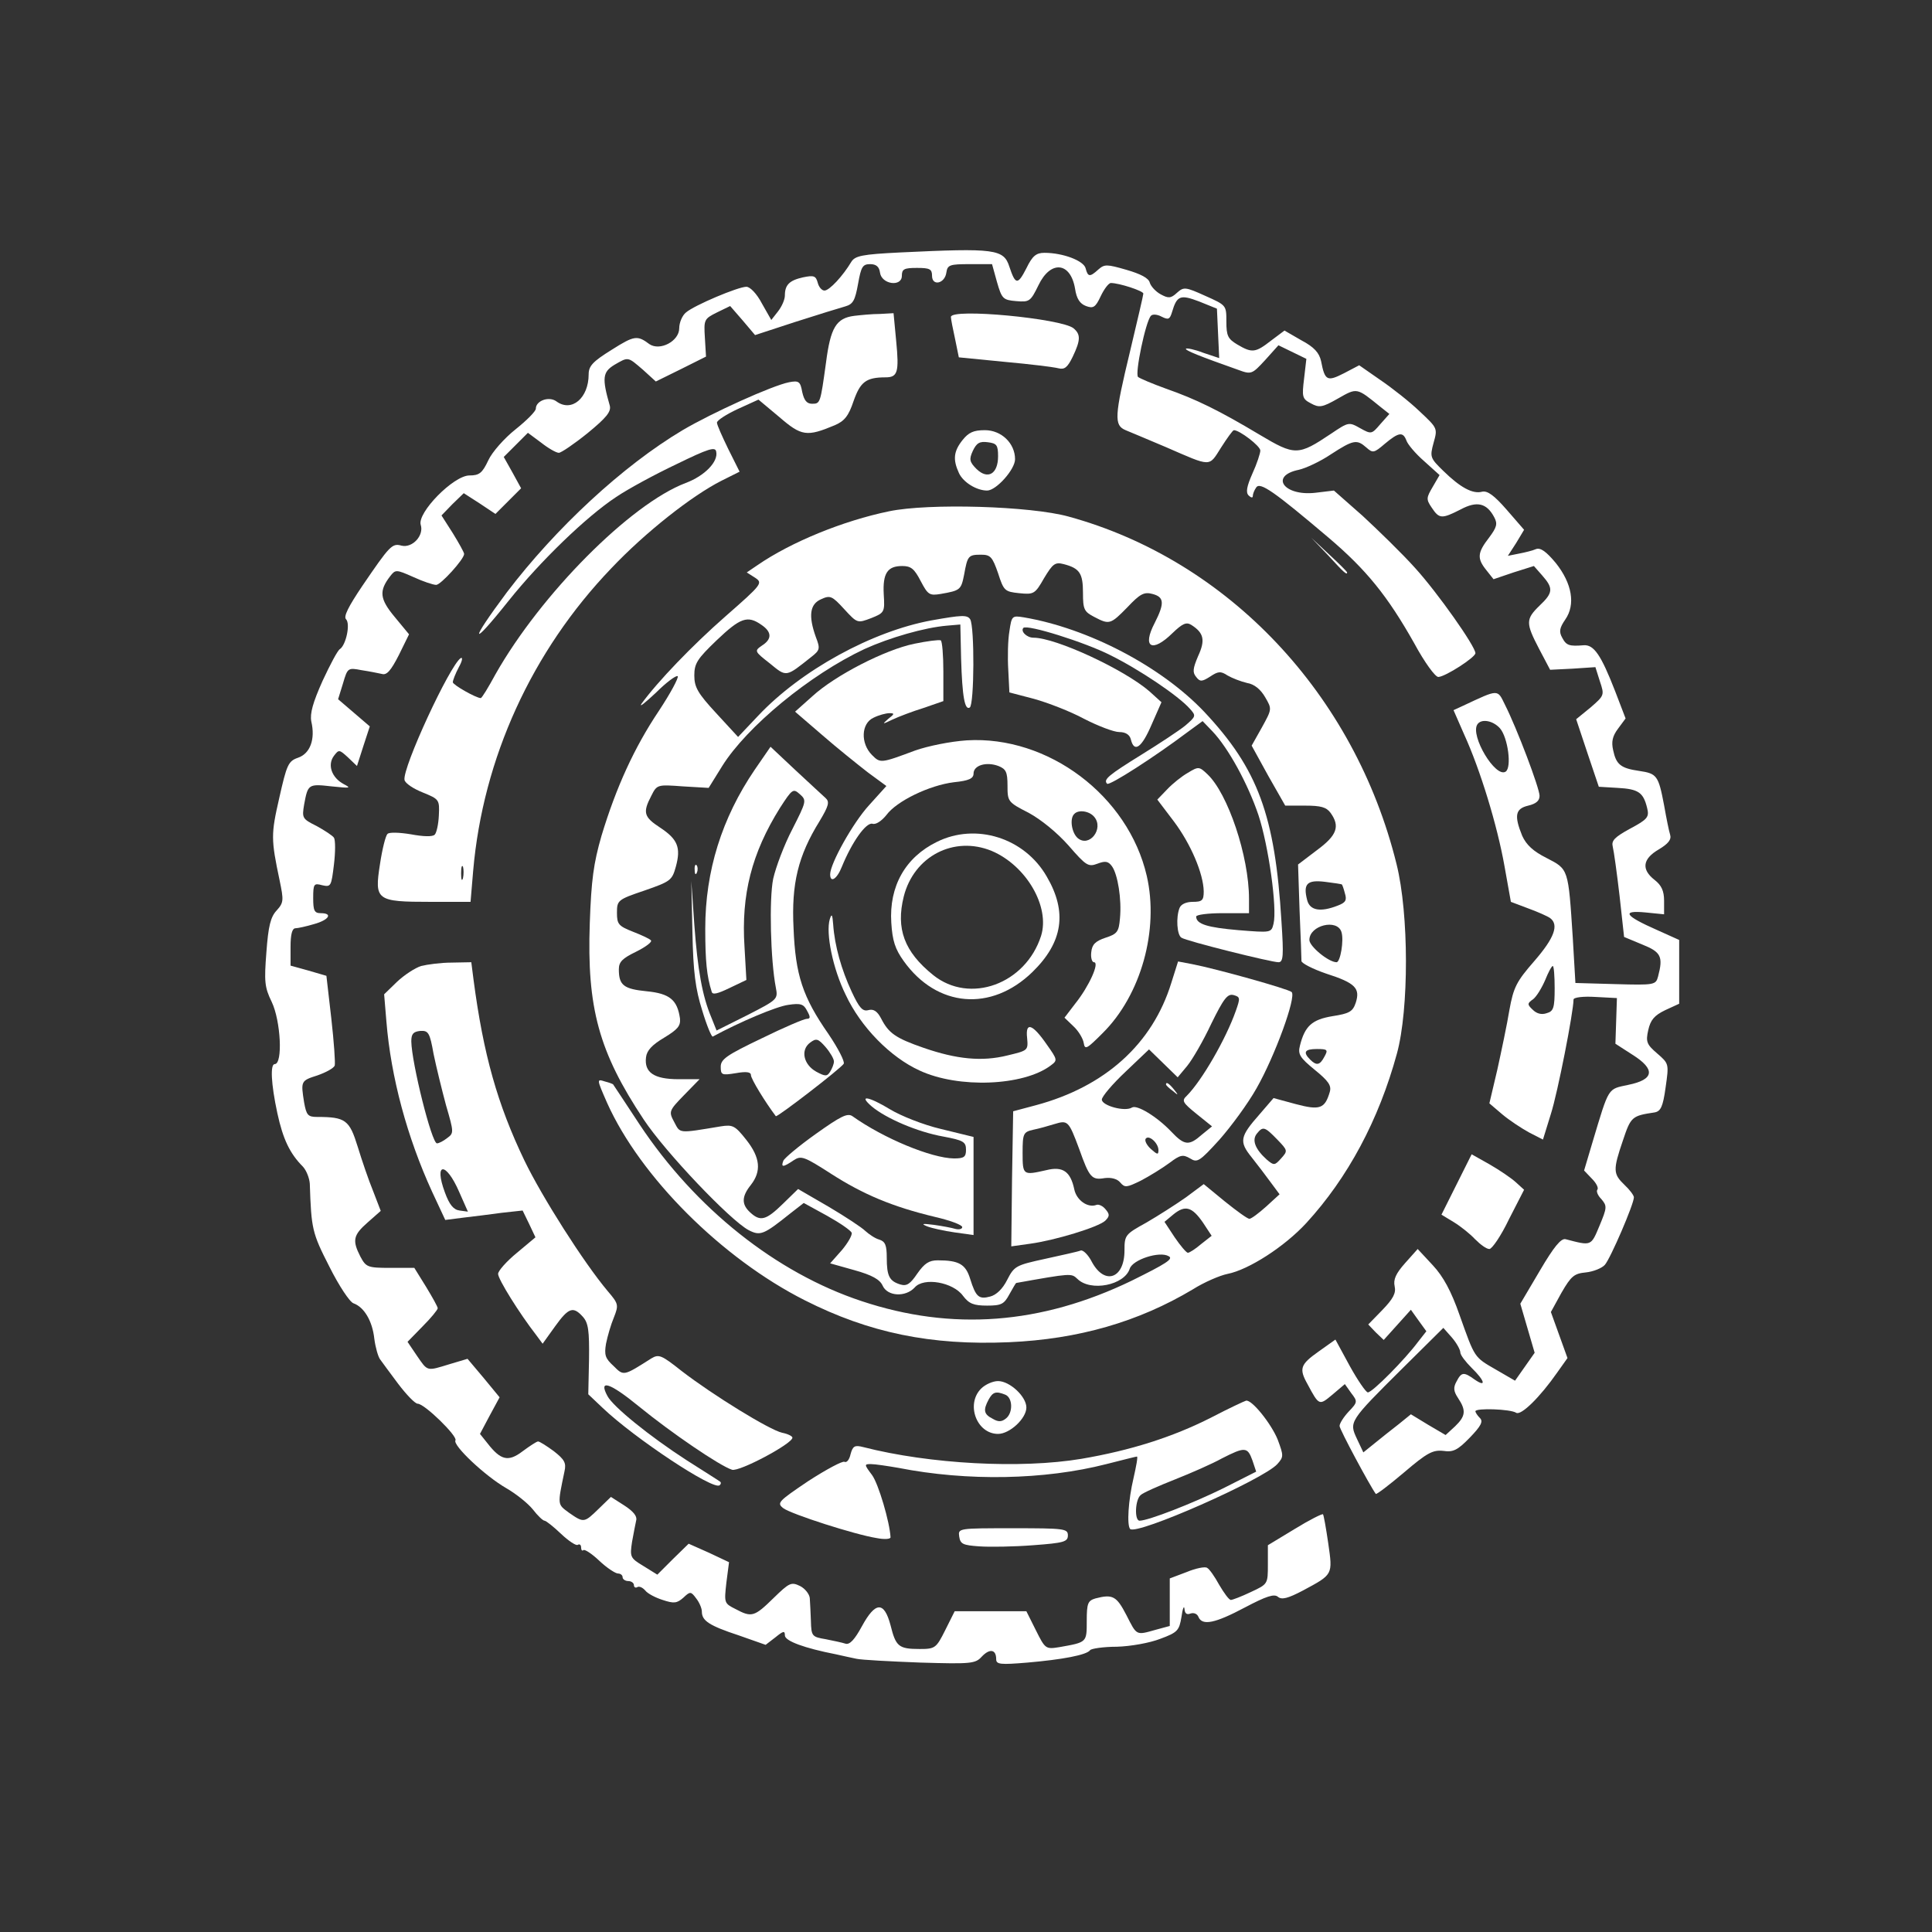 <?xml version="1.0" standalone="no"?>
<!DOCTYPE svg PUBLIC "-//W3C//DTD SVG 20010904//EN"
 "http://www.w3.org/TR/2001/REC-SVG-20010904/DTD/svg10.dtd">
<svg version="1.0" xmlns="http://www.w3.org/2000/svg"
 width="512pt" height="512pt" viewBox="0 0 512 512"
 preserveAspectRatio="xMidYMid meet">
<rect x="0" y="0" width="512" height="512" fill="#333333" stroke="none"/>
<g transform="translate(0,512) scale(0.1,-0.1)"
fill="white" stroke="none">
<path d="M2386 4451 c-102 -5 -120 -9 -130 -25 -22 -37 -58 -76 -71 -76 -7 0
-15 9 -18 21 -5 18 -10 20 -39 14 -36 -8 -48 -20 -48 -48 0 -11 -8 -29 -18
-42 l-18 -23 -25 44 c-13 25 -31 44 -41 44 -22 0 -138 -49 -160 -68 -10 -8
-18 -27 -18 -42 0 -34 -51 -61 -79 -42 -32 24 -40 23 -100 -15 -50 -31 -61
-43 -61 -65 0 -63 -45 -101 -85 -72 -20 15 -55 2 -55 -19 0 -7 -24 -31 -54
-55 -29 -23 -62 -60 -72 -82 -16 -34 -24 -40 -50 -40 -42 0 -139 -99 -129
-131 9 -28 -22 -62 -51 -55 -25 7 -31 0 -104 -107 -37 -55 -50 -81 -43 -88 12
-12 0 -68 -16 -79 -6 -3 -26 -41 -46 -84 -26 -58 -34 -87 -30 -108 11 -47 -3
-85 -35 -96 -26 -9 -30 -18 -50 -107 -22 -96 -22 -109 1 -218 11 -53 11 -59
-8 -80 -16 -17 -22 -42 -27 -110 -6 -78 -5 -93 14 -132 24 -50 30 -165 8 -165
-12 0 -10 -51 7 -130 15 -69 33 -107 68 -142 9 -10 17 -30 18 -45 4 -120 6
-130 52 -220 25 -50 54 -94 64 -97 28 -10 50 -47 55 -94 3 -23 10 -47 15 -54
5 -7 27 -37 48 -65 22 -29 45 -53 52 -53 18 0 106 -86 100 -97 -8 -13 79 -95
135 -127 26 -15 57 -40 70 -56 13 -17 27 -30 31 -30 4 0 24 -16 44 -35 20 -19
40 -32 44 -29 5 3 9 0 9 -7 0 -7 3 -10 6 -7 3 3 22 -9 42 -28 20 -19 43 -34
50 -34 6 0 12 -4 12 -10 0 -5 7 -10 15 -10 8 0 15 -5 15 -11 0 -5 4 -8 9 -5 5
3 14 -1 21 -9 6 -8 27 -19 46 -25 30 -10 38 -9 55 6 18 17 20 17 34 -2 8 -10
15 -26 15 -35 0 -24 19 -37 98 -63 l71 -25 26 20 c21 17 25 18 25 5 0 -15 53
-34 135 -50 17 -4 41 -9 55 -12 14 -3 90 -7 169 -10 135 -4 146 -3 163 16 21
22 38 19 38 -7 0 -14 11 -15 83 -9 92 8 157 20 166 33 3 4 35 9 71 9 36 1 87
10 115 21 46 17 50 22 56 58 3 22 7 32 8 21 1 -12 6 -16 16 -12 9 3 18 -1 21
-9 10 -24 44 -17 123 25 57 30 78 37 88 28 10 -8 26 -4 66 17 80 43 79 41 67
125 -6 41 -12 75 -14 77 -2 2 -36 -15 -75 -39 l-71 -43 0 -51 c0 -52 0 -52
-45 -73 -25 -12 -49 -21 -53 -21 -5 0 -18 18 -31 40 -12 22 -26 42 -32 45 -5
4 -30 -1 -54 -11 l-45 -17 0 -63 0 -63 -37 -10 c-53 -15 -50 -16 -78 39 -26
50 -36 56 -82 44 -20 -6 -23 -13 -23 -59 0 -58 1 -57 -72 -70 -37 -6 -38 -5
-63 45 l-25 50 -95 0 -95 0 -25 -50 c-24 -48 -27 -50 -68 -50 -56 0 -63 7 -77
63 -17 64 -40 63 -76 -3 -19 -35 -32 -49 -43 -46 -9 3 -33 8 -53 12 -36 6 -38
8 -39 48 -1 22 -2 50 -3 61 -1 10 -12 25 -26 32 -23 11 -28 9 -70 -32 -51 -50
-58 -52 -101 -29 -30 15 -30 16 -24 70 l7 54 -53 25 -54 24 -42 -41 -41 -41
-37 23 c-35 21 -36 24 -30 64 4 22 9 48 11 57 3 11 -8 24 -31 39 l-36 23 -33
-32 c-38 -37 -39 -37 -78 -10 -31 23 -31 19 -12 110 5 22 0 31 -28 53 -19 14
-38 26 -42 26 -4 0 -22 -12 -41 -26 -38 -29 -58 -24 -93 21 l-20 25 26 49 26
48 -42 51 -43 51 -47 -14 c-62 -19 -58 -20 -87 22 l-25 37 40 41 c22 22 40 44
40 48 0 4 -14 29 -31 57 l-31 50 -64 0 c-60 0 -64 2 -79 30 -22 43 -19 57 20
91 l34 30 -20 52 c-12 29 -30 82 -41 118 -22 71 -32 79 -108 79 -24 0 -28 5
-34 38 -9 57 -9 58 35 72 23 8 43 19 46 26 2 6 -2 63 -9 125 l-13 113 -48 14
-47 13 0 50 c0 32 4 49 13 49 6 0 29 5 49 11 40 11 51 29 18 29 -17 0 -20 7
-20 40 0 38 2 40 24 34 23 -5 24 -3 31 55 4 33 4 65 0 71 -3 5 -24 19 -46 31
-38 19 -39 21 -33 57 10 54 11 55 73 48 49 -5 53 -5 32 6 -32 17 -44 51 -26
75 13 17 14 17 37 -4 l24 -23 17 53 17 52 -42 36 -42 36 13 42 c12 41 13 42
49 35 20 -3 45 -8 54 -10 13 -4 24 9 45 50 l27 55 -38 46 c-40 48 -42 69 -12
108 14 18 16 18 61 -2 26 -12 53 -21 61 -21 12 0 74 68 74 82 0 4 -14 29 -30
55 l-30 47 29 30 30 29 42 -27 42 -28 34 34 34 34 -23 42 -23 41 32 32 32 32
35 -26 c19 -15 40 -27 47 -27 6 0 40 23 76 52 50 41 63 57 59 73 -21 73 -19
89 12 108 38 22 35 22 76 -13 l34 -31 67 33 66 33 -3 50 c-3 48 -2 50 32 67
l35 17 33 -38 33 -39 107 35 c59 19 118 37 132 41 21 6 26 16 34 60 8 45 12
52 32 52 16 0 24 -7 26 -22 4 -32 58 -39 58 -9 0 18 6 21 40 21 34 0 40 -3 40
-21 0 -28 34 -21 38 9 3 20 9 22 62 22 l59 0 13 -47 c13 -45 16 -48 51 -51 35
-3 38 -1 59 42 32 67 85 62 97 -9 4 -27 13 -40 29 -46 19 -7 25 -4 39 26 9 19
21 35 27 35 22 0 86 -21 86 -28 0 -4 -16 -72 -35 -152 -42 -174 -43 -197 -12
-210 12 -5 60 -25 107 -45 122 -53 113 -53 146 -1 16 25 31 46 34 46 15 0 70
-42 70 -54 0 -7 -9 -35 -21 -61 -15 -34 -18 -50 -10 -58 6 -6 11 -7 11 -2 0 6
4 16 9 23 10 16 48 -11 192 -133 100 -85 156 -154 227 -280 27 -50 56 -90 64
-89 19 1 98 52 98 63 0 18 -100 160 -160 226 -35 39 -98 100 -139 138 l-76 67
-50 -6 c-83 -9 -121 45 -43 61 18 4 57 22 85 41 60 39 69 40 94 18 17 -15 20
-15 49 10 37 31 48 32 57 9 3 -10 24 -35 47 -55 l41 -37 -18 -31 c-17 -29 -18
-33 -3 -55 20 -30 26 -31 77 -5 43 23 69 17 89 -21 9 -17 7 -26 -14 -54 -31
-40 -32 -55 -7 -86 l19 -24 53 18 54 17 22 -25 c30 -34 29 -46 -7 -80 -37 -36
-37 -46 -1 -115 l29 -55 60 3 60 4 12 -38 c12 -36 12 -37 -25 -69 l-38 -31 30
-90 30 -89 50 -3 c55 -3 68 -12 78 -53 6 -24 2 -30 -45 -55 -42 -23 -50 -32
-46 -48 3 -12 11 -70 18 -130 l12 -109 48 -20 c50 -20 56 -32 42 -85 -6 -22
-9 -23 -113 -20 l-106 3 -7 120 c-12 184 -11 181 -69 211 -36 18 -54 35 -65
59 -22 54 -18 72 16 80 21 5 30 13 30 26 0 20 -60 179 -92 242 -20 41 -16 41
-110 -3 l-26 -12 28 -64 c43 -94 88 -242 107 -349 l17 -95 45 -17 c25 -9 52
-21 59 -26 24 -18 11 -53 -42 -114 -47 -54 -55 -69 -66 -130 -6 -37 -21 -108
-32 -158 l-21 -89 34 -29 c19 -16 51 -37 71 -48 l37 -19 21 68 c18 56 60 271
60 303 0 6 26 9 58 7 l57 -3 -2 -61 -2 -60 45 -29 c62 -39 58 -66 -11 -80 -55
-12 -50 -3 -95 -153 l-22 -74 21 -22 c12 -12 18 -25 14 -29 -3 -4 1 -15 11
-25 15 -18 15 -22 -5 -70 -23 -55 -21 -54 -90 -36 -12 3 -31 -20 -68 -83 l-52
-88 19 -65 19 -65 -26 -37 -26 -37 -50 29 c-59 34 -56 30 -97 145 -22 63 -43
102 -71 132 l-40 43 -33 -37 c-25 -28 -32 -44 -28 -62 4 -18 -4 -33 -33 -63
l-37 -38 20 -21 21 -20 36 40 36 40 20 -28 21 -29 -22 -28 c-34 -46 -121 -134
-133 -134 -5 0 -27 32 -48 70 l-38 70 -45 -32 c-48 -34 -52 -45 -29 -86 31
-58 31 -57 66 -28 l33 28 17 -24 c17 -22 17 -24 -7 -49 -13 -14 -24 -31 -24
-38 0 -9 80 -158 96 -180 2 -2 36 24 75 57 61 52 76 60 104 57 26 -4 38 2 70
35 30 31 36 43 27 52 -7 7 -12 15 -12 18 0 9 93 6 108 -4 13 -8 63 41 109 107
l27 38 -22 61 -22 61 28 51 c26 45 34 51 65 54 19 2 42 11 50 20 15 17 77 161
77 179 0 5 -11 20 -25 33 -30 29 -31 39 -4 118 21 63 24 65 84 74 16 3 22 15
29 66 9 63 9 63 -22 90 -28 24 -31 31 -24 62 6 27 16 39 45 53 l37 17 0 85 0
84 -60 27 c-84 37 -94 52 -30 46 l50 -5 0 36 c0 26 -7 41 -25 55 -36 28 -32
56 11 81 25 15 34 26 30 39 -3 9 -10 44 -16 78 -15 79 -19 84 -66 91 -49 7
-61 17 -69 55 -5 22 -2 37 13 57 l20 27 -28 73 c-37 95 -56 123 -83 121 -38
-3 -46 -1 -57 20 -9 16 -7 26 8 48 28 40 18 96 -25 150 -25 30 -40 41 -52 37
-9 -4 -29 -9 -45 -12 l-30 -6 22 34 21 35 -46 53 c-33 38 -51 51 -65 48 -25
-7 -58 11 -103 55 -35 34 -36 37 -26 74 11 39 11 39 -37 84 -26 25 -73 62
-104 83 l-56 39 -40 -21 c-45 -23 -51 -20 -61 32 -5 22 -18 37 -52 55 l-45 26
-36 -27 c-41 -32 -50 -33 -89 -10 -25 15 -29 23 -29 61 0 43 0 43 -56 68 -53
24 -57 24 -75 8 -16 -15 -23 -15 -43 -4 -13 7 -26 21 -29 31 -3 12 -24 23 -62
34 -52 15 -58 15 -74 1 -23 -21 -28 -20 -34 3 -5 20 -60 41 -109 41 -22 0 -32
-8 -48 -41 -23 -45 -29 -44 -45 4 -15 47 -38 50 -289 38z m842 -215 l3 -65
-42 14 c-23 9 -44 13 -46 11 -4 -4 36 -20 138 -56 35 -13 37 -12 72 26 l35 39
37 -18 37 -18 -6 -52 c-6 -49 -5 -54 18 -66 22 -12 30 -11 72 13 51 29 49 29
112 -22 l24 -19 -24 -27 c-23 -27 -24 -27 -53 -11 -30 17 -31 17 -77 -14 -88
-59 -96 -59 -190 -3 -107 64 -168 94 -248 122 -36 13 -69 27 -74 31 -9 8 20
147 34 162 4 5 17 4 28 -2 18 -9 22 -8 28 12 13 44 22 47 72 28 l47 -19 3 -66z
m747 -1046 c21 -24 32 -104 15 -115 -27 -17 -94 95 -75 125 10 16 41 11 60
-10z m145 -689 c0 -52 -3 -61 -21 -66 -14 -5 -27 -1 -37 9 -15 14 -15 17 1 28
9 7 23 30 32 51 8 20 17 37 20 37 3 0 5 -27 5 -59z m-250 -965 c0 -7 14 -25
30 -41 35 -34 40 -53 8 -31 -29 21 -35 20 -48 -5 -9 -16 -8 -26 4 -44 22 -33
20 -48 -8 -75 l-25 -23 -46 27 -46 28 -32 -26 c-18 -14 -46 -36 -63 -50 l-31
-25 -17 36 c-21 45 -21 46 120 186 l109 108 23 -26 c12 -14 22 -32 22 -39z"/>
<path d="M2264 4283 c-48 -6 -63 -31 -75 -124 -15 -108 -15 -109 -37 -109 -14
0 -21 9 -26 31 -5 28 -9 31 -35 26 -45 -9 -204 -81 -282 -127 -158 -94 -336
-259 -466 -430 -100 -134 -97 -150 5 -22 84 105 206 223 285 275 31 21 103 60
160 87 84 41 103 47 105 33 6 -26 -30 -64 -81 -83 -147 -56 -384 -295 -504
-507 -19 -35 -36 -63 -39 -63 -12 0 -74 35 -74 42 0 5 7 23 16 40 9 16 11 27
5 24 -29 -19 -155 -291 -149 -323 2 -9 23 -23 48 -33 44 -18 45 -19 43 -61 -1
-23 -6 -46 -11 -51 -6 -6 -31 -5 -63 1 -30 5 -58 6 -62 1 -5 -4 -14 -40 -20
-80 -15 -96 -10 -100 134 -100 l106 0 7 83 c26 297 155 581 366 801 90 95 213
192 292 232 l48 24 -30 60 c-16 33 -30 64 -30 70 0 6 25 22 55 36 l55 25 55
-46 c59 -51 73 -53 147 -22 26 11 37 25 50 64 18 51 33 63 85 63 32 0 36 14
28 96 l-7 74 -36 -2 c-21 0 -51 -3 -68 -5z m-1037 -1490 c-3 -10 -5 -4 -5 12
0 17 2 24 5 18 2 -7 2 -21 0 -30z"/>
<path d="M2520 4280 c0 -5 5 -31 11 -58 l10 -49 122 -12 c67 -6 131 -14 142
-17 16 -4 24 2 38 31 21 44 21 59 2 75 -32 26 -325 54 -325 30z"/>
<path d="M2551 3954 c-24 -30 -26 -52 -10 -87 11 -25 47 -47 75 -47 24 0 74
56 74 83 0 42 -36 77 -80 77 -30 0 -43 -6 -59 -26z m94 -43 c0 -47 -27 -63
-57 -34 -19 19 -20 26 -10 48 10 21 18 26 40 23 23 -3 27 -7 27 -37z"/>
<path d="M2356 3765 c-121 -25 -259 -81 -349 -143 l-28 -19 22 -14 c21 -14 19
-17 -78 -102 -89 -78 -180 -173 -223 -232 -7 -11 9 2 38 29 28 28 54 47 58 44
3 -4 -19 -45 -50 -92 -65 -97 -113 -202 -152 -331 -21 -73 -27 -117 -31 -231
-8 -225 24 -342 143 -521 57 -86 229 -267 278 -293 31 -16 40 -12 110 44 l36
28 62 -34 c34 -19 63 -39 65 -45 2 -6 -10 -27 -26 -46 l-31 -35 64 -18 c47
-13 68 -25 75 -41 13 -29 61 -31 85 -5 24 28 102 14 128 -22 16 -21 28 -26 64
-26 38 0 45 4 59 30 9 16 17 30 18 30 146 26 146 26 162 11 35 -35 125 -17
139 27 8 24 79 47 103 33 14 -7 -7 -20 -98 -65 -240 -116 -476 -134 -716 -54
-226 75 -440 245 -588 468 -38 58 -70 106 -70 106 0 1 -10 5 -22 8 -22 7 -22
7 6 -57 88 -196 304 -412 524 -523 170 -86 334 -120 541 -111 184 8 343 54
487 140 30 19 72 37 92 41 56 11 151 72 209 135 110 120 192 273 240 449 32
117 32 370 -1 502 -111 450 -446 805 -869 921 -101 28 -371 36 -476 14z m289
-164 c15 -47 18 -49 56 -53 39 -4 42 -2 66 40 23 38 29 43 52 37 42 -11 51
-24 51 -76 0 -44 3 -50 30 -64 40 -21 43 -20 88 26 33 35 44 41 66 35 31 -8
33 -24 6 -77 -34 -65 -7 -80 47 -27 27 26 37 30 50 22 33 -21 38 -40 18 -83
-14 -33 -15 -43 -5 -55 10 -13 15 -13 37 1 21 14 28 15 46 3 12 -7 35 -16 52
-20 19 -3 36 -17 48 -38 18 -31 18 -31 -9 -80 l-27 -48 44 -80 45 -79 53 0
c41 0 56 -4 67 -19 26 -36 17 -60 -36 -99 l-50 -38 4 -122 c3 -67 5 -127 5
-134 1 -6 30 -21 65 -33 78 -25 91 -39 79 -77 -8 -24 -17 -29 -62 -36 -54 -9
-73 -26 -86 -78 -6 -23 0 -32 39 -64 37 -30 45 -42 40 -59 -13 -44 -26 -49
-90 -32 l-59 16 -37 -43 c-52 -59 -55 -72 -21 -114 15 -19 38 -49 51 -67 l23
-31 -35 -32 c-20 -18 -40 -33 -45 -33 -5 0 -34 21 -65 46 l-56 46 -47 -35
c-27 -19 -74 -49 -105 -67 -56 -31 -58 -33 -58 -74 0 -74 -52 -93 -86 -31 -10
20 -24 33 -30 31 -7 -3 -49 -12 -94 -22 -78 -17 -82 -19 -101 -56 -12 -24 -29
-40 -45 -44 -30 -8 -38 -1 -53 47 -12 39 -30 49 -86 49 -23 0 -35 -8 -54 -35
-19 -28 -28 -34 -45 -29 -29 9 -36 22 -36 71 0 33 -4 43 -20 48 -11 3 -27 14
-37 23 -9 9 -53 38 -97 64 l-81 47 -40 -39 c-45 -44 -60 -48 -87 -23 -23 21
-23 42 2 73 28 36 25 72 -12 119 -30 38 -36 41 -68 36 -114 -19 -107 -19 -123
11 -15 28 -15 30 26 72 l41 42 -56 0 c-65 0 -91 18 -86 58 2 18 16 33 48 52
36 22 44 31 42 51 -7 49 -27 66 -88 72 -61 6 -74 16 -74 58 0 20 9 29 46 47
26 13 43 26 39 30 -3 4 -25 14 -48 23 -38 15 -42 20 -42 50 0 33 2 35 73 59
69 24 73 27 83 63 14 51 5 73 -42 104 -43 28 -46 40 -23 84 15 30 16 30 84 25
l68 -4 36 58 c65 104 232 242 377 310 66 30 159 57 219 62 l35 3 2 -90 c3
-103 10 -138 23 -130 12 8 13 215 1 234 -8 12 -23 11 -102 -3 -158 -29 -346
-132 -460 -253 l-53 -56 -58 63 c-49 53 -58 69 -58 100 0 32 8 44 59 93 63 60
82 67 119 41 28 -19 28 -38 1 -55 -20 -14 -20 -15 21 -47 45 -37 42 -37 110
17 23 18 24 22 12 53 -20 56 -16 87 14 100 24 11 29 9 61 -26 35 -38 35 -38
72 -24 35 14 36 16 33 63 -3 56 10 75 49 75 23 0 32 -7 49 -40 19 -36 23 -39
53 -34 52 9 54 11 62 51 9 50 11 53 45 53 25 0 30 -6 45 -49z m911 -825 c1 0
5 -11 8 -23 6 -19 2 -25 -19 -33 -46 -18 -74 -13 -81 15 -11 43 0 54 48 48 24
-3 44 -6 44 -7z m-1 -126 c7 -22 -3 -80 -13 -80 -21 0 -72 42 -72 59 0 39 74
57 85 21z m-45 -330 c-12 -23 -21 -25 -38 -8 -20 20 -14 28 18 28 28 0 30 -2
20 -20z m-125 -220 c28 -29 28 -30 10 -50 -17 -19 -19 -19 -38 -3 -31 28 -40
52 -26 69 16 20 21 18 54 -16z m-197 -220 l23 -35 -28 -22 c-15 -13 -31 -23
-35 -23 -4 0 -20 19 -35 41 l-27 41 24 20 c31 25 49 20 78 -22z"/>
<path d="M2675 3447 c-4 -23 -5 -69 -3 -102 l3 -60 65 -17 c36 -10 96 -33 133
-53 37 -19 79 -35 93 -35 17 0 28 -7 31 -20 9 -36 29 -21 55 40 l26 59 -32 29
c-67 58 -248 142 -307 142 -18 0 -35 17 -27 26 10 10 163 -38 230 -72 77 -38
181 -108 211 -142 17 -19 17 -20 -12 -45 -16 -13 -69 -48 -116 -77 -87 -54
-102 -66 -91 -77 6 -6 127 72 212 136 l41 30 26 -27 c42 -44 94 -139 122 -222
27 -82 50 -247 40 -288 -6 -24 -6 -24 -93 -17 -82 7 -112 16 -112 36 0 5 32 9
70 9 l70 0 0 38 c0 113 -56 279 -110 330 -22 21 -24 21 -52 4 -16 -9 -41 -29
-55 -44 l-26 -27 44 -58 c45 -60 78 -138 79 -185 0 -24 -4 -28 -29 -28 -17 0
-31 -6 -35 -16 -10 -25 -7 -72 5 -79 13 -9 238 -65 257 -65 13 0 14 17 8 108
-17 281 -62 404 -205 556 -114 120 -307 221 -478 250 -31 5 -32 4 -38 -37z"/>
<path d="M2423 3414 c-78 -16 -210 -84 -270 -139 l-46 -41 72 -62 c39 -34 94
-78 121 -99 l49 -36 -46 -51 c-43 -47 -103 -155 -103 -183 0 -24 18 -13 31 20
27 66 64 118 81 114 9 -3 24 7 37 23 27 37 114 79 179 87 40 4 52 10 52 23 0
22 34 32 66 20 20 -8 24 -16 24 -52 0 -42 1 -44 56 -72 33 -18 75 -52 106 -87
46 -53 52 -57 76 -48 21 8 29 7 39 -7 15 -21 26 -87 21 -138 -3 -35 -7 -41
-38 -51 -27 -9 -36 -18 -38 -38 -2 -15 2 -27 7 -27 16 0 -13 -64 -49 -109
l-29 -38 24 -23 c13 -12 25 -32 27 -44 3 -19 8 -16 50 26 102 101 150 274 117
417 -49 212 -261 372 -477 359 -44 -3 -103 -15 -137 -27 -91 -34 -92 -34 -114
-12 -31 31 -29 84 4 99 14 7 33 12 42 12 14 0 14 -2 -3 -15 -17 -15 -16 -15
11 -2 17 8 54 22 83 31 l52 18 0 78 c0 43 -3 81 -7 83 -5 2 -36 -2 -70 -9z
m477 -459 c26 -31 -13 -82 -44 -56 -16 14 -22 52 -9 64 11 12 40 8 53 -8z"/>
<path d="M2000 3080 c-87 -128 -131 -268 -131 -421 0 -86 4 -126 17 -167 2 -9
15 -6 48 10 l44 21 -5 88 c-9 138 19 248 94 368 33 51 35 52 53 36 18 -16 17
-19 -20 -92 -22 -42 -44 -101 -51 -132 -11 -54 -7 -216 7 -288 6 -31 5 -32
-75 -73 l-82 -41 -14 35 c-24 57 -36 125 -45 246 l-8 115 3 -135 c2 -106 8
-151 26 -208 12 -40 25 -71 28 -69 72 39 169 80 200 84 33 5 41 2 50 -16 9
-16 9 -21 -1 -21 -7 0 -61 -23 -120 -52 -92 -44 -108 -55 -108 -75 0 -22 3
-23 40 -17 28 5 40 3 40 -5 0 -10 38 -72 66 -109 3 -4 172 126 180 139 3 6
-15 41 -40 78 -69 99 -88 157 -93 281 -6 118 12 192 69 284 24 40 27 51 16 61
-7 6 -43 40 -80 74 l-66 62 -42 -61z m210 -773 c0 -7 -5 -19 -10 -27 -8 -13
-13 -13 -37 0 -34 19 -42 58 -16 77 16 12 21 11 41 -12 12 -14 22 -31 22 -38z"/>
<path d="M2483 2889 c-84 -41 -127 -118 -121 -214 3 -48 10 -70 33 -102 88
-123 232 -135 341 -29 81 79 93 159 38 253 -59 103 -188 143 -291 92z m145
-24 c92 -39 155 -148 131 -225 -41 -128 -189 -182 -286 -104 -77 62 -99 123
-78 208 27 107 133 162 233 121z"/>
<path d="M1841 2814 c0 -11 3 -14 6 -6 3 7 2 16 -1 19 -3 4 -6 -2 -5 -13z"/>
<path d="M2199 2684 c-11 -37 8 -131 42 -200 40 -86 119 -166 196 -201 103
-48 275 -41 347 13 19 14 19 15 -10 56 -38 55 -57 61 -52 17 3 -33 2 -33 -52
-46 -68 -17 -135 -10 -222 20 -75 26 -93 39 -113 78 -10 19 -20 26 -34 22 -15
-4 -24 6 -44 49 -27 58 -45 121 -49 178 -2 27 -4 30 -9 14z"/>
<path d="M3104 2515 c-50 -162 -176 -275 -359 -324 l-60 -16 -3 -179 -2 -179
50 7 c66 9 181 44 199 61 12 12 12 17 1 30 -7 9 -18 14 -24 12 -23 -9 -53 12
-59 41 -10 47 -30 62 -74 51 -62 -14 -63 -14 -63 46 0 51 2 55 28 61 15 3 40
10 56 15 36 11 38 9 66 -66 27 -76 33 -83 68 -77 17 2 33 -2 41 -12 12 -14 17
-13 54 5 23 12 57 33 76 47 29 22 36 23 55 12 19 -12 25 -8 77 49 31 35 76 96
99 137 48 84 106 242 93 255 -8 8 -201 62 -264 74 l-37 7 -18 -57z m171 -74
c-26 -74 -90 -185 -130 -225 -14 -13 -11 -18 26 -48 l41 -33 -27 -22 c-34 -30
-46 -29 -81 8 -38 40 -91 72 -104 64 -19 -12 -80 5 -80 21 0 8 28 41 63 74
l62 59 38 -37 38 -37 25 30 c14 17 43 67 64 112 33 67 43 80 59 76 18 -5 18
-8 6 -42z m-205 -369 c0 -13 -3 -12 -20 3 -11 10 -17 22 -14 27 8 12 34 -11
34 -30z"/>
<path d="M3090 2246 c0 -2 8 -10 18 -17 15 -13 16 -12 3 4 -13 16 -21 21 -21
13z"/>
<path d="M2310 2188 c38 -32 122 -68 190 -80 53 -10 60 -14 60 -35 0 -19 -5
-23 -32 -23 -60 1 -186 53 -269 112 -13 9 -31 0 -97 -47 -45 -32 -83 -64 -86
-71 -7 -18 -1 -18 27 1 20 13 27 11 100 -36 84 -54 162 -87 275 -114 39 -9 72
-21 72 -27 0 -5 -8 -7 -17 -5 -10 3 -36 8 -58 11 -31 4 -35 3 -18 -4 13 -5 45
-12 73 -16 l50 -7 0 130 0 130 -86 21 c-47 11 -107 35 -135 52 -56 34 -86 40
-49 8z"/>
<path d="M3520 3648 c41 -45 50 -53 50 -45 0 2 -21 23 -47 47 l-48 45 45 -47z"/>
<path d="M1116 2560 c-16 -5 -45 -24 -64 -42 l-34 -33 6 -72 c12 -148 55 -307
121 -451 l35 -75 47 6 c27 3 73 9 103 13 l55 6 17 -35 17 -36 -49 -41 c-28
-23 -50 -48 -50 -56 0 -14 56 -104 101 -162 l17 -23 33 46 c36 50 48 54 74 25
14 -16 17 -36 16 -112 l-2 -93 38 -36 c85 -81 295 -220 310 -205 4 3 4 7 2 9
-2 2 -42 27 -89 57 -99 64 -195 142 -210 170 -25 46 6 36 83 -27 87 -71 215
-158 247 -168 19 -6 160 69 160 85 0 4 -12 10 -27 13 -33 7 -184 100 -267 164
-53 42 -60 45 -80 33 -74 -47 -73 -47 -100 -20 -22 20 -25 29 -20 59 4 20 13
51 21 70 13 33 12 36 -17 70 -63 75 -173 248 -220 345 -72 150 -109 282 -135
479 l-6 47 -52 -1 c-29 0 -65 -5 -81 -9z m33 -233 c7 -34 22 -95 33 -136 21
-72 21 -74 3 -87 -10 -8 -22 -14 -27 -14 -14 0 -67 213 -68 270 0 20 5 26 24
28 21 1 25 -4 35 -61z m68 -366 l23 -52 -22 3 c-16 2 -27 15 -39 48 -30 81 3
82 38 1z"/>
<path d="M3860 1981 l-40 -80 33 -20 c18 -11 43 -31 56 -45 14 -14 30 -26 38
-26 7 0 31 35 52 79 l40 78 -22 20 c-12 11 -43 32 -69 47 l-48 27 -40 -80z"/>
<path d="M2600 1440 c-41 -41 -12 -120 45 -120 31 0 75 41 75 70 0 29 -44 70
-75 70 -14 0 -34 -9 -45 -20z m64 -16 c20 -8 21 -48 2 -63 -11 -9 -20 -10 -35
-1 -24 12 -26 23 -11 51 11 20 19 23 44 13z"/>
<path d="M3211 1364 c-104 -53 -216 -88 -345 -110 -161 -27 -402 -14 -578 31
-23 6 -28 3 -34 -19 -3 -14 -10 -23 -16 -20 -5 3 -48 -20 -96 -51 -80 -54 -84
-58 -66 -72 22 -16 190 -70 247 -79 20 -4 37 -3 37 2 -2 40 -32 142 -49 165
-21 28 -21 29 -3 29 11 0 44 -5 73 -10 183 -36 387 -32 551 10 43 11 79 20 81
20 3 0 -2 -26 -9 -57 -14 -59 -18 -125 -9 -135 18 -17 353 131 390 172 17 19
17 22 1 65 -17 42 -69 107 -84 103 -4 -1 -45 -20 -91 -44z m108 -114 l10 -30
-87 -44 c-81 -40 -199 -86 -222 -86 -14 0 -12 56 3 68 6 6 47 24 90 41 43 17
100 42 125 56 61 31 68 31 81 -5z"/>
<path d="M2542 1048 c3 -20 10 -23 53 -26 28 -2 92 -1 143 3 81 6 92 9 92 26
0 18 -9 19 -146 19 -145 0 -145 0 -142 -22z"/>
</g>
</svg>